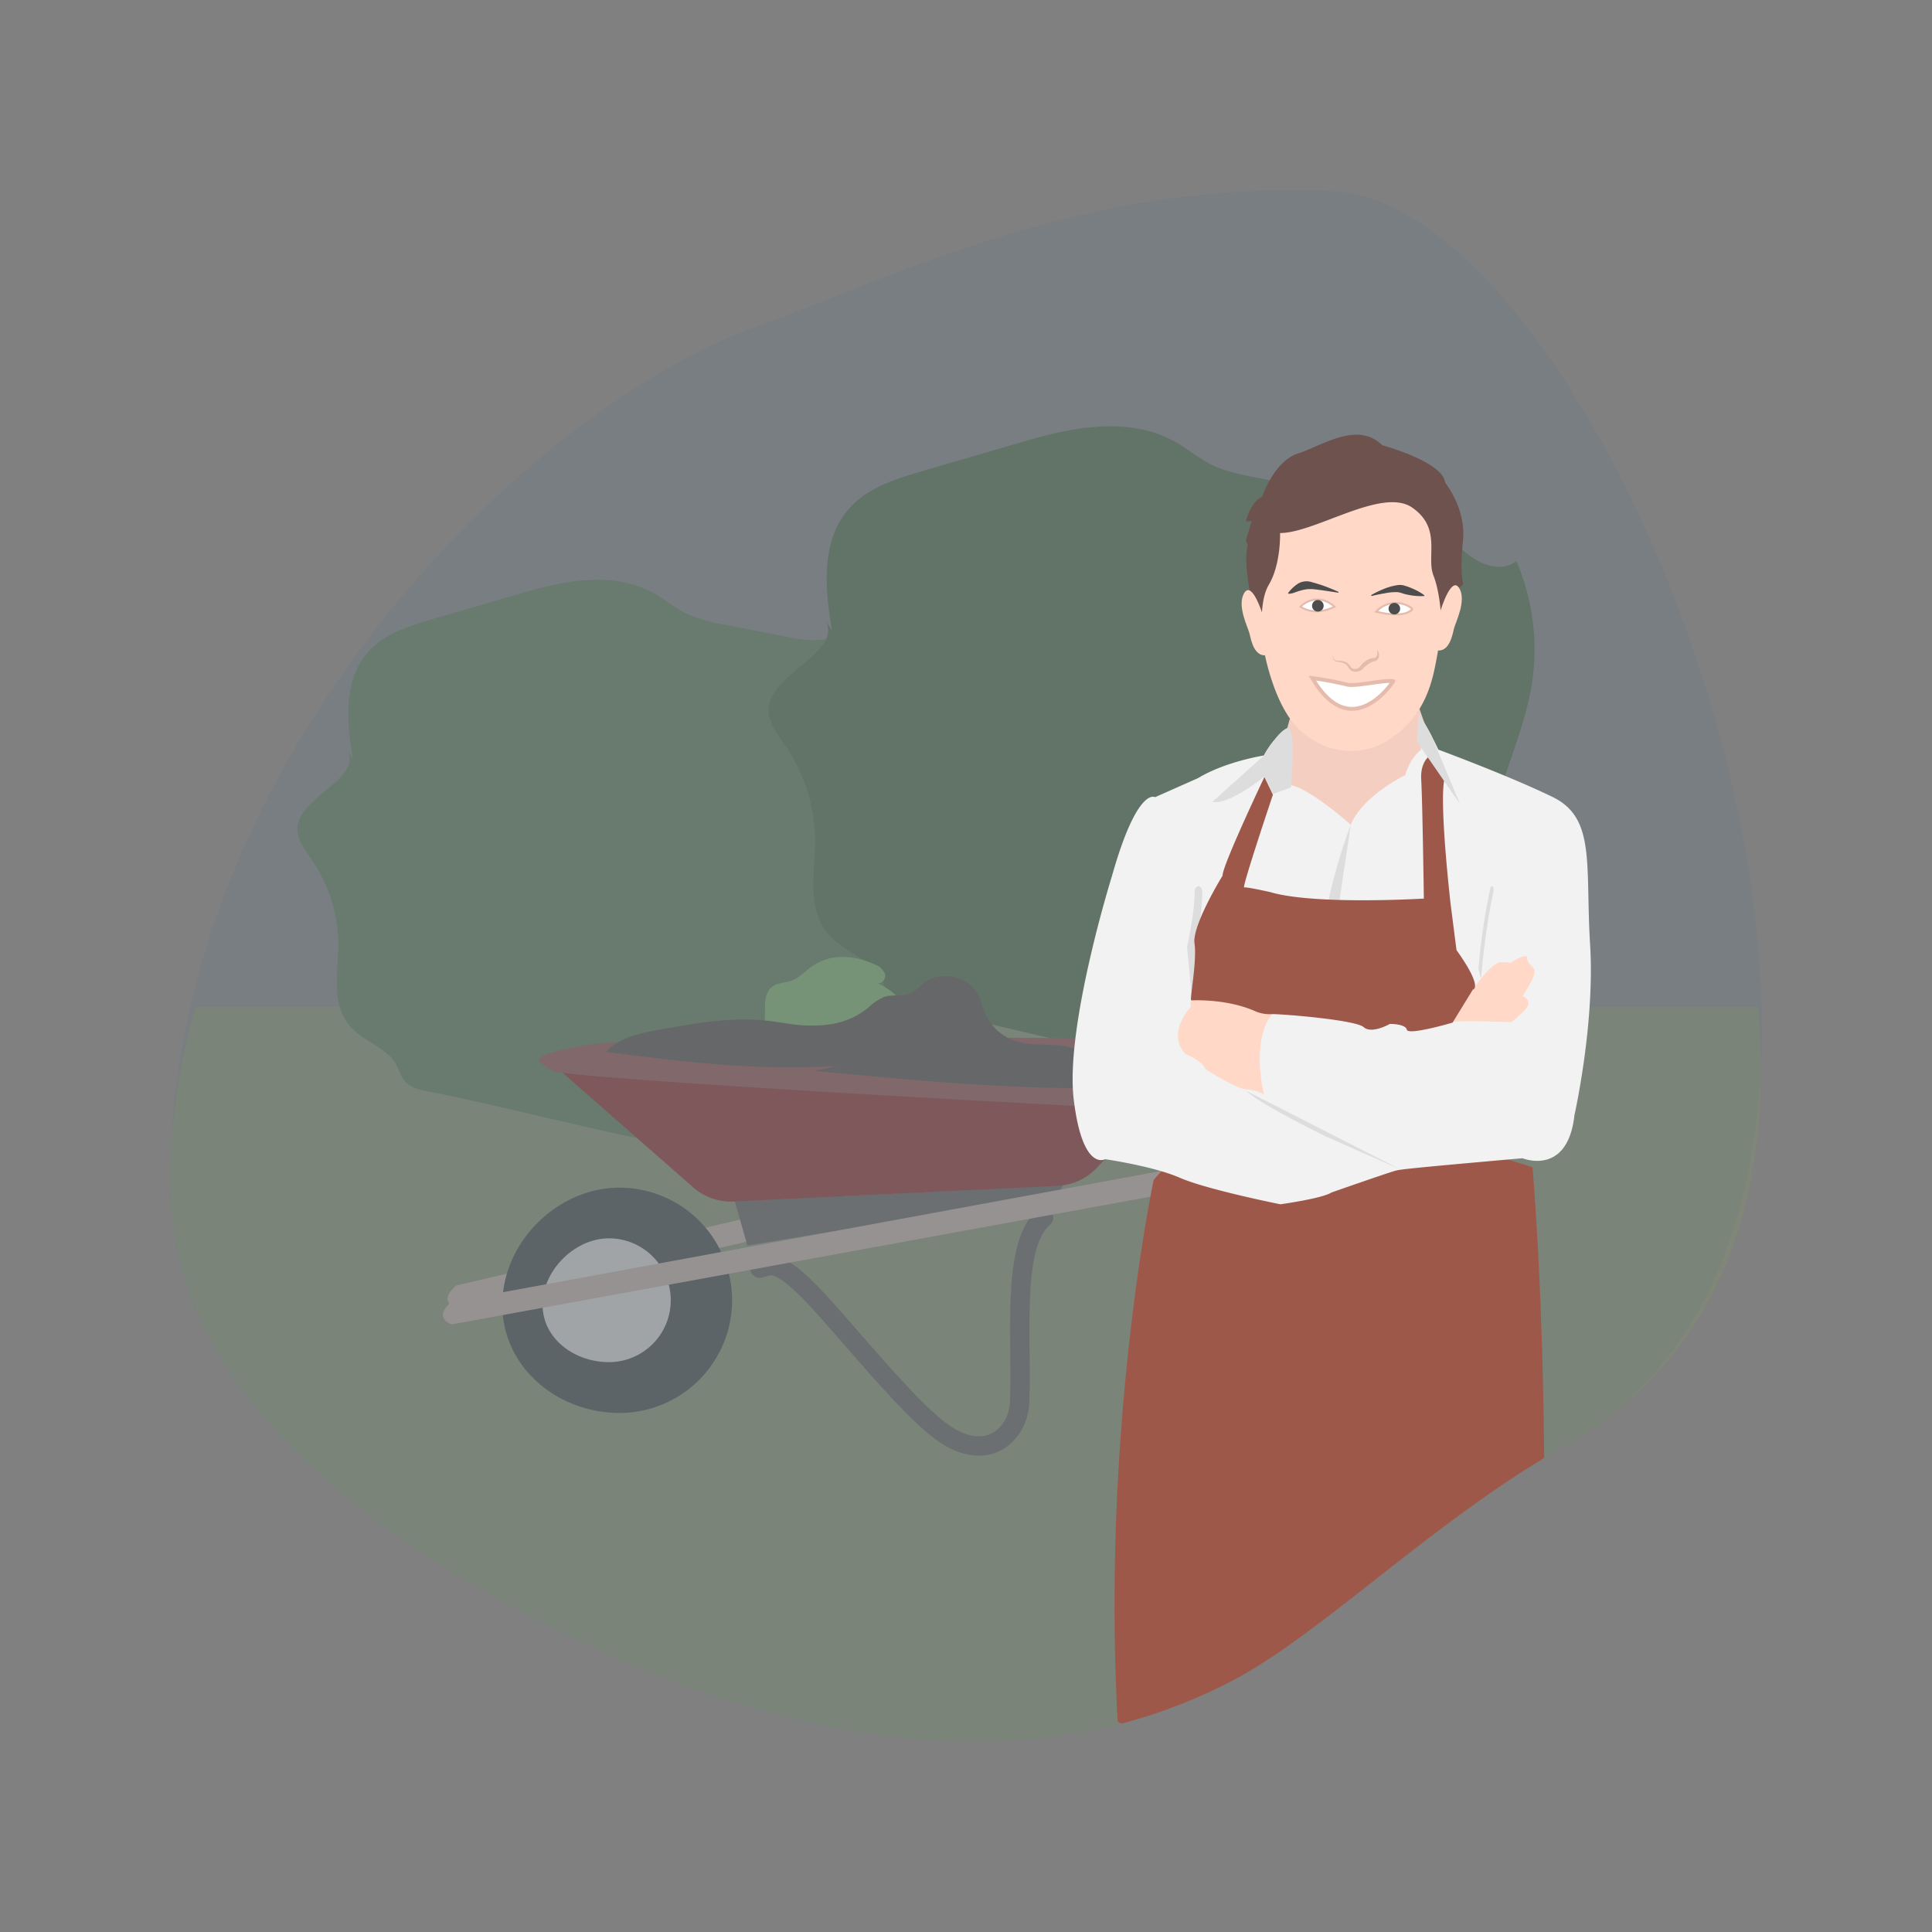 <svg id="Layer_1" data-name="Layer 1" xmlns="http://www.w3.org/2000/svg" viewBox="0 0 500 500"><rect x="0" y="0" width="500" height="500" fill="#808080" stroke="none"/><defs><style>.cls-1{fill:#1b69aa;opacity:0.07;}.cls-2{opacity:0.3;}.cls-3{fill:#809365;}.cls-4{fill:#467240;}.cls-5{fill:#2f5927;}.cls-6{fill:#dfc3b8;}.cls-7{fill:#4d4d4d;}.cls-8{fill:#8c0000;}.cls-9{fill:#933737;}.cls-10,.cls-21,.cls-23{fill:none;}.cls-10{stroke:#4d4d4d;stroke-linecap:round;stroke-width:5px;}.cls-10,.cls-23,.cls-25{stroke-miterlimit:10;}.cls-11{fill:#1c272d;}.cls-12,.cls-25{fill:#fff;}.cls-13{fill:#71c65d;}.cls-14{fill:#3d322a;}.cls-15{fill:#9e584a;}.cls-16{fill:#f4cfc1;}.cls-17{fill:#ffd8c7;}.cls-18{fill:#6d524e;}.cls-19{fill:#f2f2f2;}.cls-20{fill:#ddd;}.cls-22{fill:#767d84;}.cls-23,.cls-25{stroke:#e5bbae;}.cls-23{stroke-width:0.5px;}.cls-24{fill:#e5bbae;}</style></defs><path class="cls-1" d="M318.74,435c-54,28.35-117.69,15-172.44-12C90.63,395.57,44.83,357.56,44.06,308.52,42.35,200,134,106.69,196.29,84.31,232.65,71.25,280.55,46.55,345,49.49c73.14,3.32,173.2,262.19,59.66,324.72C369.77,393.45,342.18,422.65,318.74,435Z"/><g class="cls-2"><path class="cls-3" d="M44.18,308.52c.77,49,46.57,87.05,102.24,114.46,54.75,26.95,118.4,40.32,172.44,12,23.44-12.3,51.78-41.27,85.95-60.74,42.16-24,54.18-67,50.16-113.64H50.67A151.44,151.44,0,0,0,44.18,308.52Z"/><path class="cls-4" d="M91.35,196.54c-1.78-10.49-2.87-22.78,6.33-30.07,4.08-3.23,9.56-4.87,14.86-6.41l22.92-6.69c11.15-3.25,23.1-5.36,33.16-.18,3.23,1.67,5.84,4.08,9.13,5.67A41.8,41.8,0,0,0,188,161.75l15.37,3c3.57.69,7.31,1.37,10.83.53,1.29-.3,2.51-.81,3.83-1,6.5-.95,10.65,5.37,13.62,10.29s10.51,10,15.26,6.13a51.25,51.25,0,0,1,3.39,28.65c-1.61,9.44-5.88,18.41-8.17,27.75-1.57,6.37-2.23,12.94-4.82,19.08s-7.54,12-14.87,14.2c-3.53,1.06-7.66,1.33-10.25,3.6-3.41,3-2.37,7.82-3.55,11.85-1.85,6.29-9.46,10.47-17.13,11.47s-15.44-.53-23-2c-19.62-4-38.23-8.93-57.85-12.89-1.9-.38-3.9-.81-5.27-2-1.62-1.38-2-3.45-3-5.18-2.35-3.9-7.86-5.66-11.19-9-5.71-5.76-3.7-14.2-3.64-21.68a38.57,38.57,0,0,0-6.69-21.72C79,220,76.71,217.17,77,214c.7-7.91,16.69-12.51,12.94-19.8"/><path class="cls-5" d="M215.32,163.25c-2-11.95-3.28-25.94,7.21-34.25,4.64-3.67,10.88-5.53,16.92-7.3l26.1-7.61c12.69-3.7,26.31-6.1,37.76-.2,3.67,1.89,6.66,4.64,10.39,6.45,3.57,1.72,7.64,2.52,11.65,3.29L342.86,127c4.06.79,8.33,1.57,12.33.61,1.47-.34,2.86-.92,4.37-1.14,7.4-1.08,12.12,6.12,15.5,11.72s12,11.33,17.38,7a58.41,58.41,0,0,1,3.87,32.63c-1.85,10.74-6.7,21-9.31,31.59-1.79,7.26-2.54,14.74-5.49,21.73s-8.59,13.68-16.93,16.18c-4,1.21-8.73,1.51-11.67,4.1-3.89,3.42-2.7,8.9-4.05,13.48-2.11,7.18-10.78,11.93-19.5,13.07s-17.59-.61-26.17-2.34c-22.35-4.5-43.54-10.17-65.89-14.67-2.15-.44-4.43-.93-6-2.25-1.85-1.57-2.27-3.93-3.46-5.9-2.68-4.43-8.95-6.44-12.74-10.27-6.5-6.55-4.21-16.17-4.14-24.68a44,44,0,0,0-7.63-24.74c-2.1-3.13-4.7-6.37-4.38-10,.8-9,19-14.25,14.74-22.55"/><path class="cls-6" d="M118,332.7l259.3-60.15s4.63,3.79,1.62,6L118.29,338.62S113,337.27,118,332.7Z"/><polygon class="cls-7" points="190.17 310.91 193.41 322.31 273.86 309.19 275.12 306.73 190.17 310.91"/><path class="cls-8" d="M144.66,276.8s69.94,5.46,83.68,6,42.55.81,51.17,3,18.58,1.35,18.58,1.35l-14.24,15.08a15,15,0,0,1-10,4.67l-83.69,4.05a15,15,0,0,1-10.49-3.43Z"/><path class="cls-9" d="M304.29,271.76v11.31s.55,3.92-6.2,4-153.16-7.89-155.32-10-9.17-3.23,8.07-6.47,136.75-1.8,136.75-1.8S304.29,268.53,304.29,271.76Z"/><path class="cls-10" d="M196.63,328.21c2.35-.43,4.05-3.47,14.82,8.11,8.36,9,22.81,27,31.57,33.73,3.49,2.69,7.55,4.66,11.92,4.05s8.68-4.85,8.95-11.31c.67-16.16-2.24-40.63,6.19-47.69"/><path class="cls-11" d="M189.46,336.52a29.15,29.15,0,0,1-29.15,29.15c-16.11,0-30.31-11.89-30.31-28s14.2-30.3,30.31-30.3A29.15,29.15,0,0,1,189.46,336.52Z"/><path class="cls-12" d="M173.59,336.52a16,16,0,0,1-16,16c-8.85,0-17.17-6-17.17-14.87s8.32-17.17,17.17-17.17A16,16,0,0,1,173.59,336.52Z"/><path class="cls-6" d="M116.92,336.86,378.7,288.65s4.5,4.05,1.34,6l-263.12,48.1S111.72,341.24,116.92,336.86Z"/><path class="cls-13" d="M195.74,268.53c4.3-2.18.26-10.17,4.06-13.14,1.44-1.13,3.48-1,5.19-1.66s3-2,4.43-3.12c5.07-3.94,11.2-3.63,17-1a4.35,4.35,0,0,1,2.62,2.48c.32,1.2-.84,2.72-2,2.26,2.61,1.38,5.44,3,6.4,5.81s-1.6,6.63-4.36,5.58a14.25,14.25,0,0,0,7.52,7.92c-14.91-.24-28.65-2.93-43.3-5.73"/><path class="cls-14" d="M216.55,275.88q-10.37.57-20.75.17c-13.05-.51-26-2.18-39-3.85,3.47-3.7,8.82-4.79,13.81-5.7,9.34-1.69,18.85-3.4,28.28-2.3,3.28.38,6.54,1.1,9.84,1.2,6.16.17,11.21-.77,16-4.64a13.77,13.77,0,0,1,4.1-2.76c2.29-.74,4.94.05,7.09-1a17.86,17.86,0,0,0,3-2.45c4.21-3.49,11.49-2.07,14.09,2.74.86,1.6,1.24,3.42,2,5.08a13,13,0,0,0,7.47,6.95c3.94,1.4,8.27.81,12.42,1.33s8.7,2.85,9.33,7a3.59,3.59,0,0,1-.3,2.24c-.84,1.53-2.94,1.72-4.69,1.72-23.22-.08-45.29-2.34-68.41-4.45"/></g><path class="cls-15" d="M396.62,302.09s-74.9-25.75-98.06,3.31c0,0-13.53,63.47-9.3,140.18,0,0,.34.18,1,.49A138,138,0,0,0,318.86,435c22.24-11.67,48.91-38.35,80.77-57.68C399.42,353.93,398.62,327.44,396.62,302.09Z"/><path class="cls-16" d="M334.12,184.87l-1.93,7s-9.76,18.26,2.79,25.23,35.25,5.2,36.14-2.79.68-17-.61-21.55-3.95-11-3.95-12.05S334.64,174.73,334.12,184.87Z"/><path class="cls-17" d="M327.1,168.2s2.48,14.81,9.6,21c8.52,7.37,17.81,5.77,23.41,1.81,6.69-4.73,9.69-10.58,11.28-18.48,3.4-16.88,4-35.17-3-41.26-10.4-9-34.08-9.69-39.47,6.46A60,60,0,0,0,327.1,168.2Z"/><path class="cls-18" d="M327.1,168.2s-6.12-20.18-4.18-27l-.48-1.34,1.51-5h-1.51s1.23-5,4.22-6.32c0,0,3-9.15,9.25-11.17s15.38-8.48,21.8-2.15c0,0,15.82,4.3,16.27,9.68,0,0,5.52,6.73,4.63,15.07s.1,11.17.1,11.17-4.67,4.21-4.38,6.49a6.2,6.2,0,0,1-1.24,4.21s-.15-7.88-2.1-12.85,2.24-12.25-5.52-17.63-25.08,6.59-34.19,6.59c0,0,.27,8-2.92,13.4S327.1,168.2,327.1,168.2Z"/><path class="cls-17" d="M372.84,157.92s2.74-9,4.78-5.75-1,9-1.37,10.65-1.3,6.45-4.86,5.38Z"/><path class="cls-17" d="M326.82,159.17s-2.75-9-4.79-5.74,1,9,1.37,10.64,1.3,6.46,4.87,5.38Z"/><path class="cls-19" d="M333.18,188.42a20.28,20.28,0,0,0-6.09,7.1s-9.89,1.53-17,5.84l-11.16,4.95s-4.56-2.92-11.16,20.41c0,0-12.17,39-9.89,57.82S286,300,286,300s12.39,1.77,19.38,4.82,26,6.85,26,6.85,10.91-1.53,13.19-3.05c0,0,15.54-5.45,16.81-5.7s.94-.38,32.65-3.17c0,0,11.66,4.81,13.44-11.16,0,0,5.32-23.59,4.05-44.13s1.53-32.7-9.63-38.16S372.24,194,372.24,194s-2.88-6.17-4.15-7.61-.33,7.61-.33,7.61a13.14,13.14,0,0,0-4.06,6.6s-11.08,5.32-14.12,12.85c0,0-10.74-9.64-15.89-10.32C333.69,203.13,335,192,333.18,188.42Z"/><path class="cls-17" d="M376,264.5S384.41,249,388.64,249s1.35.84,1.35.84,5.24-3.72,5.24-1.86,2.09,1.86,1.89,3.72-3.07,6.08-3.07,6.08,3.21,1.19.16,4.06l-3,2.7S377.77,264,376,264.5Z"/><path class="cls-17" d="M329.29,262.31a17.69,17.69,0,0,1-5-1c-2.83-1-18.15-5.25-16-.85,0,0-6.68,6.93-1.43,12.34,0,0,4.56,1.86,5.07,3.89,0,0,8.28,5.24,10.65,5.24a9.93,9.93,0,0,1,4.56,1.35S323.54,269.58,329.29,262.31Z"/><path class="cls-20" d="M309.19,258.5c-.5,0-.75-.56-.82-1.34l-1.13-11.76a2.35,2.35,0,0,1,.05-.75c0-.08,1.88-8.14,1.88-13.77,0-.86.46-1.56,1-1.56s1,.7,1,1.56a77.36,77.36,0,0,1-1.92,14.45l.79,8A47,47,0,0,0,309.19,258.5Z"/><path class="cls-20" d="M383.18,252.94c-.05.08-.41-1.76-.55-2.3a165.89,165.89,0,0,1,3.06-20.77c.11-.48.37-.68.6-.46a1.54,1.54,0,0,1,.21,1.26,183.48,183.48,0,0,0-3.1,21.48C383.37,252.61,383.39,252.94,383.18,252.94Z"/><path class="cls-20" d="M322.51,282.3c3.4,3.41,20.48,11.75,20.48,11.75l19.55,8.67"/><path class="cls-21" d="M346.71,264.5s-4.51,25.78-1.75,29.55"/><path class="cls-20" d="M349.58,213.45s-11.48,29.24-7.47,50"/><path class="cls-22" d="M329.29,262.31s42,1.26,46.67,2.19"/><path class="cls-22" d="M318,250.2c-.2-2.71-.32-5.42-.35-8.15,0-1.36,0-2.73.13-4.1.06-.69.11-1.38.24-2.08a7.42,7.42,0,0,1,.63-2.17.63.63,0,0,1,.76-.32l.09,0a43.73,43.73,0,0,0,4.3,1.12c1.45.32,2.92.5,4.38.7s2.93.32,4.39.44,2.93.12,4.41.1h.12a.62.62,0,0,1,.63.62v.06c-.06.72-.15,1.45-.24,2.18s-.19,1.49-.33,2.25v0a.09.09,0,0,1-.11.08.11.11,0,0,1-.08-.08c-.14-.72-.22-1.46-.33-2.21s-.17-1.51-.24-2.27l.76.67a24.06,24.06,0,0,1-4.64.51,23.75,23.75,0,0,1-4.62-.37,42.64,42.64,0,0,1-4.5-1.06,44.09,44.09,0,0,1-4.38-1.46l.85-.3a6.63,6.63,0,0,0-.59,1.7c-.15.63-.25,1.29-.34,1.95-.19,1.32-.29,2.67-.41,4-.2,2.69-.3,5.41-.32,8.12a.11.11,0,0,1-.1.1A.09.09,0,0,1,318,250.2Z"/><path class="cls-15" d="M327.23,201.08s-11,23.16-10.82,25.53c0,0-7.94,12.85-7.27,17.58s-1.35,14.71-.84,14.71,9.13-.51,16.74,2.88a9.38,9.38,0,0,0,4.22.67c3.05,0,21.64,1.52,23.67,3.38s6.77-.84,6.77-.84,4.05-.05,4.39,1.5,11.84-1.84,11.84-1.84l5.24-8.54s2.87-.25-4.23-10.23L375.42,234s-2.87-24.95-1.69-31.89l-2.37-7.27s-3.89,1-3.55,6.94.68,30.77.68,30.77-28.24,1.73-39.73-1.67c0,0-6.09-1.38-6.77-1.21s7.44-24,7.44-24Z"/><path class="cls-20" d="M334.12,203.78l-4.66,1.72-2.2-4.57s-9,7.44-13.52,6.6l13.35-12s3.72-6.42,6.09-7.1S334.12,203.78,334.12,203.78Z"/><polygon class="cls-20" points="366.75 192 377.83 208.06 370.45 190.36 367.09 184.39 366.75 192"/><path class="cls-12" d="M336.55,157s3.95-4.2,8.83,0C345.38,157,340.58,159.73,336.55,157Z"/><path class="cls-12" d="M356.7,158.2a6.07,6.07,0,0,1,8.32-.62S363.73,159.94,356.7,158.2Z"/><path class="cls-23" d="M336.55,157s3.95-4.2,8.83,0C345.38,157,340.58,159.73,336.55,157Z"/><path class="cls-23" d="M365.59,157.59s-1.46,2.68-9.46.71a6.9,6.9,0,0,1,9.46-.71"/><circle class="cls-7" cx="341.06" cy="156.78" r="1.5"/><circle class="cls-7" cx="360.86" cy="157.52" r="1.5"/><path class="cls-24" d="M345,169.62a1.67,1.67,0,0,0,.23.94,1,1,0,0,0,.79.41,7.16,7.16,0,0,1,2.09.31,2.83,2.83,0,0,1,.94.63c.26.28.45.63.63.81a1.38,1.38,0,0,0,1.53.29,2.07,2.07,0,0,0,.73-.44.53.53,0,0,0,.13-.13l.1-.17a3.37,3.37,0,0,1,.39-.48,6.2,6.2,0,0,1,1.83-1.25,3.14,3.14,0,0,1,1.18-.26.62.62,0,0,0,.55-.26,1.85,1.85,0,0,0,.2-1.75l.08-.05a2,2,0,0,1,.31,2.17,1.4,1.4,0,0,1-1.11.78,2,2,0,0,0-.79.28,8.25,8.25,0,0,0-1.56,1.06,2.1,2.1,0,0,0-.3.29,2.21,2.21,0,0,1-.19.24,1.34,1.34,0,0,1-.25.23,3,3,0,0,1-1.08.51,2.55,2.55,0,0,1-1.2,0,1.91,1.91,0,0,1-1-.66c-.26-.34-.37-.62-.57-.85a2.07,2.07,0,0,0-.72-.56,7,7,0,0,0-1.93-.47,1.22,1.22,0,0,1-.91-.61,1.75,1.75,0,0,1-.16-1Z"/><path class="cls-25" d="M339.64,175.5a85.45,85.45,0,0,1,8.83,1.63c2.06.69,9.86-1.29,12.09-.81C360.56,176.32,349.84,192.9,339.64,175.5Z"/><path class="cls-7" d="M346.38,153.39l-3.41-.51c-1.13-.15-2.26-.34-3.37-.42a7.36,7.36,0,0,0-.81,0c-.23,0-.45,0-.67.05a10.63,10.63,0,0,0-1.36.28c-.48.12-1,.3-1.53.49a4.72,4.72,0,0,1-1.82.38l-.05-.19A10,10,0,0,1,336,151a4.33,4.33,0,0,1,2-.56,4,4,0,0,1,1,.09c.31.07.6.16.89.24,1.15.32,2.25.67,3.33,1.08s2.16.85,3.21,1.34Z"/><path class="cls-7" d="M354.86,154a27.22,27.22,0,0,1,3.26-1.58,15.46,15.46,0,0,1,3.61-1,4,4,0,0,1,1.1,0,1.65,1.65,0,0,1,.32.06l.23.05.42.13a14.59,14.59,0,0,1,1.67.62,15.14,15.14,0,0,1,3.17,1.78l-.05.19a15.23,15.23,0,0,1-3.65-.22,14.76,14.76,0,0,1-1.75-.39,8.24,8.24,0,0,0-1.41-.39,13.57,13.57,0,0,0-3.36.29c-1.16.19-2.32.44-3.48.71Z"/></svg>